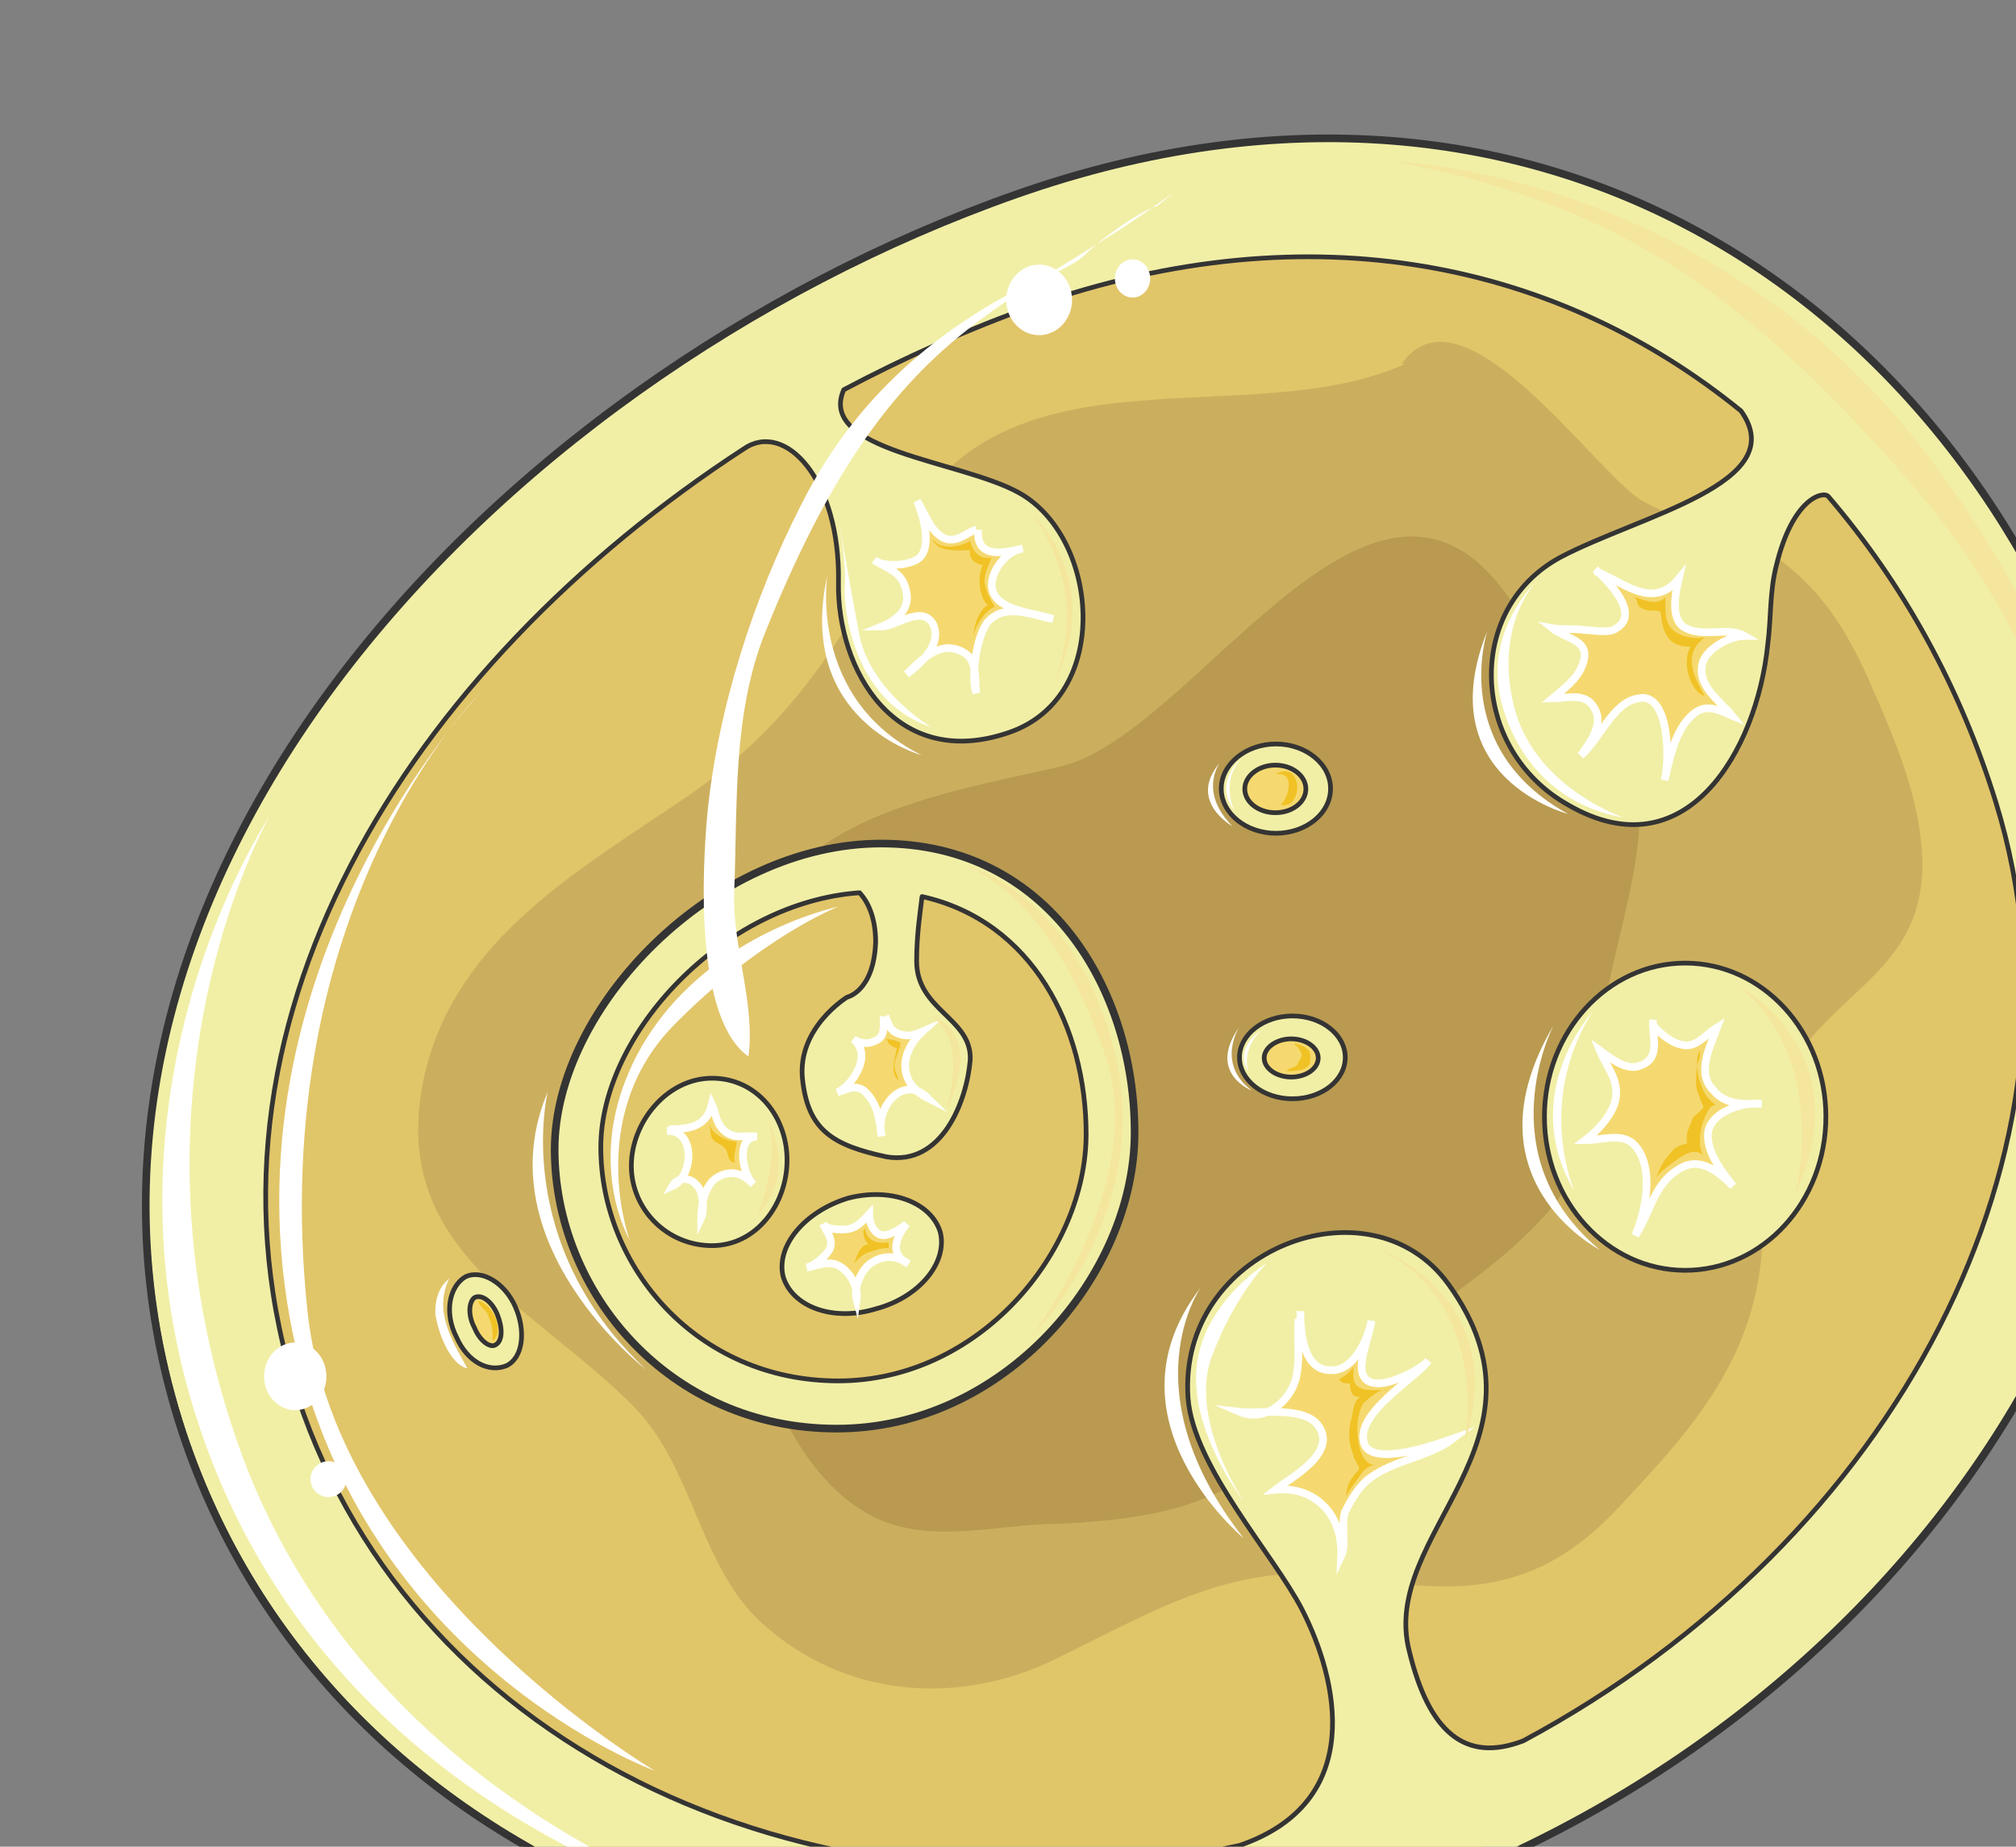 <svg xmlns="http://www.w3.org/2000/svg" version="1.0" viewBox="0 0 274.318 251.339"><rect x="0" y="0" width="274.318" height="251.339" fill="#808080" stroke="none"/><defs><clipPath clipPathUnits="userSpaceOnUse" id="a"><path d="M18.469 17.51h273.994v251.527H18.469z"/></clipPath></defs><path clip-path="url(#a)" d="M283.348 105.416c-18.189-58.764-73.955-98.9-144.312-74.275-70.318 24.585-133.4 93.184-110.094 163.581 19.149 58.245 89.506 86.428 159.824 61.843 70.357-24.586 112.531-92.385 94.582-151.149z" fill="#e1c569" fill-rule="evenodd"/><path d="M191.204 49.53c-21.347 9.594-53.847-3.358-67.919 21.747-8.515 15.51-15.07 26.903-29.622 37.017-14.311 9.834-31.54 19.149-35.898 38.017-5.357 23.826 15.27 31.581 28.623 45.293 7.995 8.275 8.754 21.467 17.23 29.262 11.392 10.354 26.943 11.353 40.055 4.917 13.832-6.756 24.505-13.472 40.016-11.153 14.79 2.358 25.224 2.598 36.418-9.314 9.434-10.074 18.428-19.669 19.628-34.94.96-10.873-.96-20.427 6.796-29.222 6.556-7.515 14.55-11.153 15.03-22.506.24-9.314-3.877-18.389-7.515-26.664-3.398-7.515-7.276-12.952-14.071-17.35-5.077-3.117-11.154-3.357-16.51-6.475-6.037-3.358-24.506-30.542-32.74-18.629z" fill="#ccaf5e" fill-rule="evenodd"/><path d="M205.316 82.07c9.474 1.04 16.03 13.752 17.469 22.786 1.679 11.394-2.918 22.027-4.597 33.14-1.72 10.114-.96 20.228-8.235 27.704-8.515 9.354-20.148 14.79-29.103 24.105-5.356 5.956-9.714 11.393-17.23 14.231-5.556 2.319-13.55 3.118-19.627 3.358-7.995 0-16.99 2.839-24.745-.76-8.955-4.157-16.47-17.349-15.271-28.222.48-4.677 2.678-8.555 5.117-12.433 1.2-2.318 5.077-5.956 5.557-8.794 1.239-6.476-7.996-13.232-9.914-19.708-7.796-25.345 24.225-29.502 39.496-33.14 18.428-4.118 42.934-50.49 61.562-22.267z" fill="#b99a50" fill-rule="evenodd"/><path d="M119.867 118.608c-20.347 0-39.476 19.928-39.476 37.278 0 17.07 13.812 33.879 34.14 33.879 20.327 0 35.818-18.889 35.818-35.958 0-17.33-10.154-35.199-30.482-35.199z" fill="#e1c569" fill-rule="evenodd"/><path clip-path="url(#a)" d="M287.106 103.058C268.437 42.454 210.912.999 138.596 26.384 66.04 51.769.999 122.206 25.025 194.962c19.908 60.083 92.464 89.066 164.78 63.721 72.316-25.384 115.97-95.062 97.301-155.625zm-79.832 133.878c-7.995 3.079-12.872-1.319-15.51-12.192-4.158-16.07 20.867-28.463 5.317-49.97-10.674-14.751-36.898-4.677-35.419 15.55.72 9.315 11.633 21.228 15.51 28.743 4.878 9.554 8.755 26.144-8.474 32.1-57.765 12.673-112.092-12.712-128.123-60.842-16.51-50.53 15.271-99.7 60.644-129.242 5.596-3.878 13.112 4.157 12.872 18.149-.24 11.913 7.755 25.864 23.306 20.428 14.071-4.917 12.112-26.664 1.199-32.62-7.995-4.398-27.423-5.677-23.786-13.992 8.275-4.397 16.99-8.275 25.745-11.393 38.337-13.432 71.796-5.677 96.341 14.271 7.036 9.834-13.831 14.231-24.545 19.908-13.072 6.996-12.352 26.184 1 33.7 15.99 9.314 25.704-7.276 27.183-21.787.48-3.598.24-7.236 1.2-10.874 2.198-9.034 6.316-10.073 7.035-9.314 10.194 11.913 17.95 25.904 22.826 41.695 14.552 47.131-13.591 100.459-64.32 127.682z" fill="#f1efa6" fill-rule="evenodd"/><path d="M210.153 151.988c0-11.513 8.594-20.907 19.148-20.907 10.594 0 19.148 9.394 19.148 20.907 0 11.553-8.554 20.907-19.148 20.907-10.554 0-19.148-9.354-19.148-20.907z" fill="#f1efa6" fill-rule="evenodd"/><path d="M217.028 77.433c1.44 1.32 6.277 5.956 2.879 8.035-.96.76-3.358.24-4.358.24-1.439-.24-3.118 0-4.357-.24 1.959 1.56 5.357 1.56 4.118 4.917-.72 2.079-2.639 3.358-4.118 4.637 1.719 0 4.118-.76 5.357.8 1.919 2.319 0 4.917-1.48 6.956 2.44-2.04 4.358-7.236 7.756-7.756 4.357-1.039 4.357 8.555 3.638 11.114.72-3.078 1.439-6.716 3.638-8.755 1.918-1.839 3.637-.8 5.556 0-1.439-1.839-4.597-3.878-4.117-6.756.24-2.319 3.877-4.117 5.796-4.117-2.159-1.28-5.556.24-7.955-1.04-2.199-1.04-1.48-4.637-1-6.716-3.597 4.398-7.715.24-11.353-1.04zm7.876 61.323c-.24 2.079 1.199 5.197-1.72 6.236-1.918.8-4.117-1.04-5.556-2.079.96 2.359 2.678 3.918 2.159 6.756-.48 2.079-2.399 4.158-4.118 5.477 2.199 0 4.877-1.04 6.556.52 2.919 2.838 1.72 9.074.24 12.432 1.959-2.838 2.439-6.716 5.597-8.795 2.878-2.078 5.317-.28 7.715 2.08-1.679-2.08-3.838-4.958-3.358-7.556.72-2.839 5.077-3.878 7.236-3.638-2.159 0-4.837.28-6.516-1.799-2.439-2.358-.48-5.996.48-8.595-1.68 1.04-2.919 2.879-4.838 2.359-1.479-.28-2.918-1.56-3.877-2.599zm-48.011 39.656c0 3.118.48 8.275 4.357 8.035 2.918 0 4.837-4.157 5.317-6.716-.24 2.559-3.398 8.515.96 8.515 1.958 0 5.596-1.799 6.795-3.078-1.959 2.558-10.154 7.235-8.714 11.353 1.199 3.118 9.913 0 12.072-.76-3.358 2.559-7.955 2.839-11.353 5.397-1.44 1.04-2.638 3.118-3.398 4.677-.48 2.039.24 4.398-.48 5.917.24-5.917-3.837-9.555-8.954-9.035 1.959-1.559 8.954-5.157 5.596-9.034-2.198-2.319-7.995-1.28-10.433-1.56 3.638 1.56 7.275-1.798 7.755-5.156.48-2.599 0-4.917.24-7.516z" fill="#f5d970" fill-rule="evenodd"/><path d="M166.18 107.335c0-3.318 3.357-6.076 7.435-6.076 4.117 0 7.435 2.758 7.435 6.076 0 3.358-3.318 6.076-7.435 6.076-4.078 0-7.436-2.718-7.436-6.076zm2.478 36.578c0-3.078 3.238-5.637 7.195-5.637 3.998 0 7.196 2.559 7.196 5.637 0 3.118-3.198 5.636-7.196 5.636-3.957 0-7.195-2.518-7.195-5.636z" fill="#f1efa6" fill-rule="evenodd"/><path d="M172.016 143.993c0-1.4 1.679-2.599 3.678-2.599 2.038 0 3.677 1.2 3.677 2.599 0 1.439-1.639 2.598-3.677 2.598-2 0-3.678-1.16-3.678-2.598zm-2.639-36.618c0-1.759 1.88-3.238 4.158-3.238 2.318 0 4.157 1.479 4.157 3.238 0 1.799-1.839 3.238-4.157 3.238-2.279 0-4.158-1.44-4.158-3.238z" fill="#f5d970" fill-rule="evenodd"/><path d="M70.137 177.892c1.46 3.338.98 6.936-1.199 7.975-2.438 1.02-5.357-.52-6.816-3.857-1.719-3.338-.98-6.956 1.22-8.235 2.178-1.04 5.336.78 6.795 4.117z" fill="#f1efa6" fill-rule="evenodd"/><path d="M67.679 178.932c.72 1.778.72 3.577-.24 4.097-.72.5-2.159-.52-2.878-2.319-.96-1.778-.72-3.577 0-4.097.96-.52 2.398.52 3.118 2.319z" fill="#f5d970" fill-rule="evenodd"/><path d="M107.095 157.904c0 5.937-4.137 11.633-10.214 11.633-6.096 0-10.973-4.917-10.973-10.873 0-5.957 4.877-11.913 10.973-11.913 6.077 0 10.214 5.197 10.214 11.153z" fill="#f1efa6" fill-rule="evenodd"/><path d="M119.867 114.77c-22.806 0-44.433 22.247-44.433 41.635 0 19.388 15.55 37.997 38.377 37.997 22.826 0 40.535-20.927 40.535-40.315 0-19.409-11.652-39.317-34.479-39.317zm-5.816 73.176c-19.188 0-32.3-15.51-32.3-31.8 0-15.511 16.75-33.36 35.218-34.64.96 1.04 2.179 3.098 2.179 6.716-.24 6.716-3.878 7.496-3.878 7.496s-6.796 4.137-6.076 11.113c.72 6.996 4.137 9.055 11.413 10.614 7.535 1.279 10.933-7.496 11.413-13.192.24-5.697-7.296-6.716-7.296-13.452 0-3.618.5-6.716.74-8.775 15.05 3.358 22.326 17.83 22.326 32.32 0 16.03-14.55 33.6-33.74 33.6z" fill="#f1efa6" fill-rule="evenodd"/><path d="M127.962 167.758c.96 4.158-2.918 8.815-8.754 10.374-5.837 1.799-11.433-.26-12.653-4.417-.979-4.138 2.919-8.795 8.755-10.614 5.837-1.559 11.433.52 12.652 4.657z" fill="#f1efa6" fill-rule="evenodd"/><path d="M120.187 138.276c0 1.56.24 2.858-1.22 3.378-.959.52-2.178.26-2.897-.26 2.658 2.079 0 6.217-2.179 7.256 1.46-.52 2.898-1.3 4.117.26 1.44 1.539 1.68 3.877 1.92 5.676-.96-3.877 2.898-8.535 6.276-5.177-4.098-2.058-3.858-6.196-.72-9.054-1.2.52-2.159.78-3.378.26-1.2-.52-1.2-1.3-1.679-2.339zm-29.482 15.631c3.918-.26 3.678 6.196.74 7.495.74-1.299 2.458-1.299 3.437 0 .72.76.98 3.358.48 4.378 0-1.8.5-4.378 1.959-5.417 1.959-1.3 3.678-.78 5.137.78-1.46-1.3-2.439-6.477.48-6.477-1.7-.26-3.178.52-4.638-1.02-.979-1.038-.979-2.338-1.479-3.377-.72 3.118-3.178 3.378-5.856 3.378zm21.227 12.613c.48 1.038 1.46 2.078.96 3.377-.48 1.04-2.18 2.339-3.159 2.598 1.46-.26 2.919-1.039 4.378-.26 1.459.78 2.678 2.859 2.418 4.658-.48-1.8.74-4.398 2.199-5.177 1.699-1.04 3.398-.78 4.837.26-2.658-1.3-1.699-3.638-.24-5.457-.48.52-2.178 1.56-3.138 1.56-1.22 0-1.959-1.56-1.959-2.86-1.199 1.3-1.938 2.08-3.637 2.08-.72 0-2.18 0-2.659-.78zM132.8 72.056c-1.22.26-2.679 2.06-4.618 1.04-1.719-1.04-2.438-3.378-3.418-4.937.74 1.819 1.96 5.696.5 7.515-.98 1.3-5.117 1.56-6.336.52 1.959 1.299 3.898 1.559 4.377 4.397.5 2.339-1.459 3.878-3.398 4.657 1.94 0 5.597-3.098 7.056-.26 1.22 2.859-1.959 5.437-3.658 6.736 1.96-1.818 4.378-4.657 7.536-3.098 2.198 1.02 1.699 3.618 1.959 5.677-.74-2.319 0-7.496 1.459-9.574 2.418-2.839 6.076-1.04 8.974-.52-2.178-.76-6.796-1.02-8.015-3.358-1.22-2.339 1.46-5.956 3.898-6.216-2.439.52-6.316 1.559-6.077-2.579z" fill="#f5d970" fill-rule="evenodd"/><path clip-path="url(#a)" d="M287.106 103.058C268.437 42.454 210.912.999 138.596 26.384 66.04 51.769.999 122.206 25.025 194.962c19.908 60.083 92.464 89.066 164.78 63.721 72.316-25.384 115.97-95.062 97.301-155.625zm-79.832 133.878c-7.995 3.079-12.872-1.319-15.51-12.192-4.158-16.07 20.867-28.463 5.317-49.97-10.674-14.751-36.898-4.677-35.419 15.55.72 9.315 11.633 21.228 15.51 28.743 4.878 9.554 8.755 26.144-8.474 32.1-57.765 12.673-112.092-12.712-128.123-60.842-16.51-50.53 15.271-99.7 60.644-129.242 5.596-3.878 13.112 4.157 12.872 18.149-.24 11.913 7.755 25.864 23.306 20.428 14.071-4.917 12.112-26.664 1.199-32.62-7.995-4.398-27.423-5.677-23.786-13.992 8.275-4.397 16.99-8.275 25.745-11.393 38.337-13.432 71.796-5.677 96.341 14.271 7.036 9.834-13.831 14.231-24.545 19.908-13.072 6.996-12.352 26.184 1 33.7 15.99 9.314 25.704-7.276 27.183-21.787.48-3.598.24-7.236 1.2-10.874 2.198-9.034 6.316-10.073 7.035-9.314 10.194 11.913 17.95 25.904 22.826 41.695 14.552 47.131-13.591 100.459-64.32 127.682z" fill="none" stroke="#343434" stroke-width=".64" stroke-linecap="round" stroke-linejoin="round"/><path d="M210.153 151.988c0-11.513 8.594-20.907 19.148-20.907 10.594 0 19.148 9.394 19.148 20.907 0 11.553-8.554 20.907-19.148 20.907-10.554 0-19.148-9.354-19.148-20.907" fill="none" stroke="#343434" stroke-width=".64" stroke-linecap="round" stroke-linejoin="round"/><path d="M217.068 77.473c1.44 1.32 6.277 5.956 2.879 8.035-.96.76-3.358.24-4.358.24-1.439-.24-3.118 0-4.357-.24 1.959 1.56 5.357 1.56 4.117 4.917-.72 2.079-2.638 3.358-4.117 4.637 1.719 0 4.117-.76 5.357.8 1.919 2.318 0 4.917-1.48 6.956 2.44-2.04 4.358-7.236 7.756-7.756 4.357-1.039 4.357 8.555 3.638 11.114.72-3.078 1.439-6.716 3.638-8.755 1.918-1.839 3.637-.8 5.556 0-1.439-1.839-4.597-3.878-4.117-6.756.24-2.319 3.877-4.117 5.796-4.117-2.159-1.28-5.556.24-7.955-1.04-2.199-1.04-1.48-4.637-1-6.716-3.597 4.398-7.715.24-11.353-1.04m7.876 61.044c-.24 2.079 1.199 5.197-1.72 6.236-1.918.8-4.117-1.04-5.556-2.079.96 2.359 2.678 3.918 2.159 6.756-.48 2.079-2.399 4.158-4.118 5.477 2.199 0 4.877-1.04 6.556.52 2.919 2.838 1.72 9.074.24 12.432 1.959-2.838 2.439-6.716 5.597-8.795 2.878-2.078 5.317-.28 7.715 2.08-1.679-2.08-3.838-4.958-3.358-7.556.72-2.839 5.077-3.878 7.236-3.638-2.159 0-4.837.28-6.516-1.799-2.439-2.359-.48-5.996.48-8.595-1.68 1.04-2.919 2.879-4.838 2.359-1.479-.28-2.918-1.56-3.877-2.599m-48.011 38.857c0 3.118.48 8.275 4.357 8.035 2.918 0 4.837-4.157 5.317-6.716-.24 2.559-3.398 8.515.96 8.515 1.958 0 5.596-1.799 6.795-3.078-1.959 2.558-10.154 7.235-8.715 11.353 1.2 3.118 9.914 0 12.073-.76-3.358 2.559-7.955 2.839-11.353 5.397-1.44 1.04-2.638 3.118-3.398 4.677-.48 2.039.24 4.398-.48 5.917.24-5.917-3.837-9.555-8.954-9.035 1.959-1.559 8.954-5.157 5.596-9.034-2.198-2.319-7.995-1.28-10.433-1.56 3.638 1.56 7.275-1.798 7.755-5.156.48-2.599 0-4.917.24-7.516" fill="none" stroke="#fff" stroke-width="1.039" stroke-miterlimit="8"/><path d="M166.18 107.335c0-3.318 3.357-6.076 7.435-6.076 4.117 0 7.435 2.758 7.435 6.076 0 3.358-3.318 6.076-7.435 6.076-4.078 0-7.436-2.718-7.436-6.076m2.479 36.578c0-3.078 3.238-5.637 7.195-5.637 3.998 0 7.196 2.559 7.196 5.637 0 3.118-3.198 5.636-7.196 5.636-3.957 0-7.195-2.518-7.195-5.636" fill="none" stroke="#343434" stroke-width=".64" stroke-linecap="round" stroke-linejoin="round" stroke-miterlimit="10"/><path d="M172.016 143.993c0-1.4 1.679-2.599 3.678-2.599 2.038 0 3.677 1.2 3.677 2.599 0 1.439-1.639 2.598-3.677 2.598-2 0-3.678-1.16-3.678-2.598m-2.639-36.618c0-1.759 1.88-3.238 4.158-3.238 2.318 0 4.157 1.479 4.157 3.238 0 1.799-1.839 3.238-4.157 3.238-2.279 0-4.158-1.44-4.158-3.238m-99.24 70.517c1.46 3.338.98 6.936-1.199 7.975-2.438 1.02-5.357-.52-6.816-3.857-1.719-3.338-.98-6.956 1.22-8.235 2.178-1.04 5.336.78 6.795 4.117" fill="none" stroke="#343434" stroke-width=".64" stroke-linecap="round" stroke-linejoin="round" stroke-miterlimit="10"/><path d="M67.679 178.932c.72 1.778.72 3.577-.24 4.097-.72.5-2.159-.52-2.878-2.319-.96-1.778-.72-3.577 0-4.097.96-.52 2.398.52 3.118 2.319m39.416-21.028c0 5.937-4.137 11.633-10.214 11.633-6.096 0-10.973-4.917-10.973-10.873 0-5.957 4.877-11.913 10.973-11.913 6.077 0 10.214 5.197 10.214 11.153" fill="none" stroke="#343434" stroke-width=".64" stroke-linecap="round" stroke-linejoin="round" stroke-miterlimit="10"/><path d="M119.867 114.77c-22.806 0-44.433 22.247-44.433 41.635 0 19.388 15.55 37.997 38.377 37.997 22.826 0 40.535-20.927 40.535-40.315 0-19.409-11.652-39.317-34.479-39.317zm-5.816 73.176c-19.188 0-32.3-15.51-32.3-31.8 0-15.511 16.75-33.36 35.218-34.64.96 1.04 2.179 3.098 2.179 6.716-.24 6.716-3.878 7.496-3.878 7.496s-6.796 4.137-6.076 11.113c.72 6.996 4.137 9.055 11.413 10.614 7.535 1.279 10.933-7.496 11.413-13.192.24-5.697-7.296-6.716-7.296-13.452 0-3.618.5-6.716.74-8.775 15.05 3.358 22.326 17.83 22.326 32.32 0 16.03-14.55 33.6-33.74 33.6z" fill="none" stroke="#343434" stroke-width=".64" stroke-linecap="round" stroke-linejoin="round" stroke-miterlimit="10"/><path d="M127.962 167.758c.96 4.158-2.918 8.815-8.754 10.374-5.837 1.799-11.433-.26-12.653-4.417-.979-4.138 2.919-8.795 8.755-10.614 5.837-1.559 11.433.52 12.652 4.657" fill="none" stroke="#343434" stroke-width=".64" stroke-linecap="round" stroke-linejoin="round" stroke-miterlimit="10"/><path d="M120.227 138.316c0 1.56.24 2.858-1.22 3.378-.959.52-2.178.26-2.897-.26 2.658 2.079 0 6.217-2.18 7.256 1.46-.52 2.9-1.3 4.118.26 1.44 1.539 1.68 3.877 1.92 5.676-.96-3.877 2.898-8.535 6.275-5.177-4.097-2.058-3.857-6.196-.72-9.054-1.198.52-2.158.78-3.377.26-1.2-.52-1.2-1.3-1.679-2.339m-29.722 15.631c3.918-.26 3.678 6.196.74 7.495.74-1.3 2.458-1.3 3.437 0 .72.76.98 3.358.48 4.377 0-1.798.5-4.377 1.959-5.416 1.959-1.3 3.678-.78 5.137.78-1.46-1.3-2.439-6.477.48-6.477-1.7-.26-3.178.52-4.638-1.02-.979-1.039-.979-2.338-1.479-3.377-.72 3.118-3.178 3.378-5.856 3.378m20.967 12.873c.48 1.038 1.46 2.078.96 3.377-.48 1.04-2.18 2.339-3.159 2.598 1.46-.26 2.919-1.039 4.378-.26 1.459.78 2.678 2.859 2.418 4.658-.48-1.8.74-4.398 2.199-5.177 1.699-1.04 3.398-.78 4.837.26-2.658-1.3-1.699-3.638-.24-5.457-.48.52-2.178 1.56-3.138 1.56-1.22 0-1.959-1.56-1.959-2.86-1.199 1.3-1.939 2.08-3.637 2.08-.72 0-2.18 0-2.659-.78m20.868-94.463c-1.22.26-2.679 2.06-4.618 1.04-1.719-1.04-2.438-3.378-3.418-4.937.74 1.819 1.96 5.696.5 7.515-.98 1.3-5.117 1.56-6.336.52 1.959 1.299 3.898 1.559 4.377 4.397.5 2.339-1.459 3.878-3.398 4.657 1.94 0 5.597-3.098 7.056-.26 1.22 2.859-1.959 5.437-3.658 6.736 1.96-1.819 4.378-4.657 7.536-3.098 2.198 1.02 1.699 3.618 1.958 5.677-.74-2.319 0-7.496 1.46-9.574 2.418-2.839 6.076-1.04 8.974-.52-2.179-.76-6.796-1.02-8.015-3.358-1.22-2.339 1.46-5.956 3.898-6.216-2.439.52-6.317 1.559-6.077-2.579" fill="none" stroke="#fff" stroke-width="1.039" stroke-miterlimit="8"/><path d="M222.465 81.27c1 .28 2.958 1.32 4.158 0 0 2.08-.24 3.918 1.719 4.958.959.52 2.438.76 3.637.52-3.158 2.318-1.439 5.436 0 8.035-2.158-.76-3.158-4.917-1.918-6.756-2.439 0-3.438-1.04-3.918-3.358-.24-1.56 0-1.56-1.24-1.56-.959 0-2.158-.28-2.158-1.319zm-95.542-7.675h.26c.72 1.3 3.858.78 4.837 0 .24 1.56 1.46 2.579 2.898 2.319-.48 1.28-.96 2.059-.96 3.338.24 1.28.72 2.319 1.44 3.338-1.2.26-3.138 3.078-2.898 4.357-.24-1.279.72-4.097 1.939-4.617-1.22-.76-1.46-4.097-.72-5.397-.98-.24-1.939-.76-1.699-2.038-1.46 0-4.118.26-4.837-1.04zm-6.396 67.799c.5 0 1.499.26 1.999.52 0 .78-.5 1.56-.74 2.578-.26 1.04.24 1.56.5 2.579-1.26-1.02-.5-3.078-.26-4.377-.5-.26-1.24-.52-1.24-1.04zm-23.986 11.353c0 1.58 2.459 2.639 3.678 2.639 0 1.04-.48 1.839-.24 2.878-1.219-.26-.74-1.559-1.459-2.099-.5-.52-.98-.52-1.479-1.039-.5-.54-.24-1.06-.5-1.839zm21.168 14.472c.24 1.839 1.978 2.098 3.218 1.839v.8c-.98 0-1.72.259-2.479.519-.98.26-1.479.78-2.238 1.559.5-1.3.76-2.359 1.998-2.619-.5-.26-.74-1.039-.74-1.819zm64.461 20.547c.76-.52 1.519-.8 1.998-1.839 0 1.56-.24 2.599 1.24 3.118.76.24 2.758.24 3.478 0-1.24 0-2.719 1.28-3.478 2.08-.48 1.039-.72 2.318-.72 3.357 0 1.799.48 4.917 2.479 4.917-.76 0-1.48.52-2 1.28-.479.759-1.998 2.598-1.998 3.078 0-1 .28-2.04 1-2.839 0-.24.759-.76.759-1 0-.519-.76-1.318-.76-1.838-.72-1.799-.72-3.358-.24-5.157.24-1.04.24-2.319 1.24-2.838-1.24.24-1.48-.8-1.48-1.8-.519 0-.999 0-1.239-.279zm49.13-44.853c-.76 1.32-.24 3.918.24 4.957.48 1.28 1 1.8 1.958 2.559-.959-.24-1.718 2.079-1.958 2.878-.24 1-.48 3.078.24 3.878-1.24-.8-2.2-.28-3.438.52-1 .759-2.239 1.558-2.999 2.558.52-1.28 1-2.319 2-3.358.479-.76 1.238-1.04 2.238-1.28-.28-1.319.24-2.078.72-3.357.24-.52 1.239-1.04 1.479-1.56 0-.28-.48-1.039-.48-1.319-.24-.52-.52-1.279-.52-1.798 0-1.28 0-2.599.52-3.638zm-57.765-37.537c3.838-2.119 3.838 4.917.72 4.158.959-.8 1.918-3.918 0-4.158zm2.678 36.578c.48.28 1.16.28 1.6.8.479.24.479.759.479 1.279.2 1.759-2.079 1.759-3.238 1.759.48-.48.92-.48 1.4-.76.239-.52.439-.76.679-1.28 0-.519-.44-1.278-.92-1.518zM65.12 177.053c1.92.54 3.598 3.957 1.92 5.516 0-1.299 0-2.098-.48-3.138-.24-1.06-.96-1.319-1.44-2.098z" fill="#f1c225" fill-rule="evenodd"/><path clip-path="url(#a)" d="M287.066 103.098c-18.669-60.604-76.394-102.059-148.71-76.674C66.08 51.809 1.04 122.486 24.825 195.002c19.908 60.083 92.424 89.066 164.98 63.721 72.276-25.384 115.69-95.062 97.261-155.625" fill="none" stroke="#343434" stroke-width="1.039" stroke-linecap="round" stroke-linejoin="round" stroke-miterlimit="10"/><path d="M119.907 114.81c-22.806 0-44.433 22.247-44.433 41.635 0 19.388 15.55 37.997 38.377 37.997 22.826 0 40.535-20.927 40.535-40.315 0-19.409-11.653-39.317-34.479-39.317" fill="none" stroke="#343434" stroke-width="1.039" stroke-linecap="round" stroke-linejoin="round" stroke-miterlimit="10"/><path d="M114.05 123.405s-20.367 4.158-28.382 22.287c-5.816 13.212 0 23.046 0 23.046s-6.076-16.57 5.817-29.003c11.892-12.172 22.566-16.33 22.566-16.33zm58.286 48.531s-8.515 5.177-9.495 13.971c-.98 9.035 6.336 18.33 6.336 18.33s-7.315-10.854-4.377-19.369c3.158-8.535 7.536-12.932 7.536-12.932zm44.293-34.14s-10.154 11.154-2.399 24.306c0 0-5.317-11.873 2.399-24.306zm-45.093 2.479s-3.678 2.379-1.699 5.517c0 0-.98-2.879 1.699-5.517zm-2.638-37.018s-3.838 3.139-.96 7.036c0 0-1.919-3.897.96-7.036zm40.015-23.985s-7.075 6.716-4.637 16.27c2.479 9.274 9.035 14.431 16.59 15.71 0 0-12.192-4.117-14.87-15.19-2.68-10.834 2.917-16.79 2.917-16.79zm-94.703-7.995s.98 5.696.74 8.275c-.24 2.338.74 15.77 11.733 19.388 0 0-8.315-4.897-9.774-12.652-1.459-7.756-2.698-15.011-2.698-15.011z" fill="#fff" fill-rule="evenodd"/><path clip-path="url(#a)" d="M36.678 111.093s-27.683 40.915-6.796 90.365c20.867 49.19 72.816 59.544 72.816 59.544S51.488 247.55 33.04 198.36c-18.209-49.45 3.638-87.267 3.638-87.267z" fill="#fff" fill-rule="evenodd"/><path d="M65.36 94.303S29.462 131.84 39.896 181.77c9.454 44.773 49.21 59.244 49.21 59.244s-43.394-25.605-47.271-62.602c-5.817-55.127 23.525-84.11 23.525-84.11z" fill="#fff" fill-rule="evenodd"/><path clip-path="url(#a)" d="M190.005 22.027s42.934 1.319 72.276 39.895c39.016 51.57 23.746 94.023 23.746 94.023s9.474-49.45-26.424-90.625c-24.226-27.743-41.695-37.817-69.598-43.293z" fill="#f5e69d" fill-rule="evenodd"/><path d="M130.52 117.569s15.312 2.858 21.128 25.404c5.577 22.287-11.413 39.117-11.413 39.117s16.03-20.988 10.194-38.337c-7.995-23.586-19.908-26.184-19.908-26.184zm57.006 52.368s18.47 6.476 11.673 26.784c0 0 4.158-19.029-11.673-26.784zm48.931-35.818s17.03 8.834 7.795 28.462c0 0 4.877-18.348-7.795-28.462zm-95.942-64.121s10.394 9.594 2.418 23.825c0 0 6.297-11.393-2.418-23.825zm-13.832 68.278s7.516 1.82 1.959 13.112c0 0 3.378-9.754-1.959-13.112zm-23.086 12.633s5.657 7.755-.5 14.47c0 0 3.958-10.073.5-14.47z" fill="#f5e69d" fill-rule="evenodd"/><path d="M112.572 78.313s-2.659 16.75 12.832 24.465c0 0-17.19-4.617-12.832-24.465zm89.825 7.515s-5.356 15.95 10.954 24.945c0 0-19.029-4.877-10.954-24.945zm8.995 53.727s-9.195 17.63 6.276 30.542c0 0-18.629-9.554-6.276-30.542zm-47.991 35.659s-9.954 13.971 5.816 34.14c0 0-19.668-16.291-5.816-34.14zM74.535 148.59s-5.117 20.468 13.372 37.817c0 0-22.147-17.09-13.372-37.817zm-13.372 25.345c-2.199 4.457.26 8.394 2.438 12.312-2.438-.52-4.137-5.237-4.377-7.595 0-1.82.48-3.398 1.7-4.438zm107.455-34.14s-3.198 4.977 1.719 8.635c0 0-6.156-2.339-1.72-8.635zm-2.638-35.978s-2.959 3.938 1.718 8.635c0 0-6.156-3.398-1.719-8.635z" fill="#fff" fill-rule="evenodd"/><path d="M159.703 26.184c-22.366 16.59-38.397 16.85-55.666 60.104-4.377 11.153-3.658 23.066-4.138 35.238-.24 7.256 2.919 15.291 1.94 22.267-7.296-5.177-6.317-25.125-5.577-33.14 1.459-14.511 6.316-29.282 12.632-41.715 6.076-12.172 14.831-20.987 26.264-27.723 3.898-2.319 10.214-4.397 12.393-6.476 2.678-2.578 7.535-5.956 9.974-6.736z" fill="#fff" fill-rule="evenodd"/><path d="M136.917 40.815c0-2.638 2.019-4.797 4.477-4.797 2.479 0 4.478 2.159 4.478 4.797 0 2.659-2 4.797-4.478 4.797-2.458 0-4.477-2.138-4.477-4.797zm14.791-2.918c0-1.42 1.08-2.598 2.399-2.598 1.339 0 2.398 1.179 2.398 2.598 0 1.44-1.06 2.598-2.398 2.598-1.32 0-2.399-1.159-2.399-2.598zM35.938 187.326c0-2.538 1.9-4.597 4.238-4.597 2.358 0 4.237 2.059 4.237 4.597 0 2.539-1.879 4.598-4.237 4.598-2.339 0-4.238-2.06-4.238-4.598zm6.316 13.992c0-1.34 1.1-2.439 2.439-2.439 1.36 0 2.438 1.1 2.438 2.439a2.422 2.422 0 0 1-2.438 2.439 2.435 2.435 0 0 1-2.439-2.439z" fill="#fff" fill-rule="evenodd"/></svg>